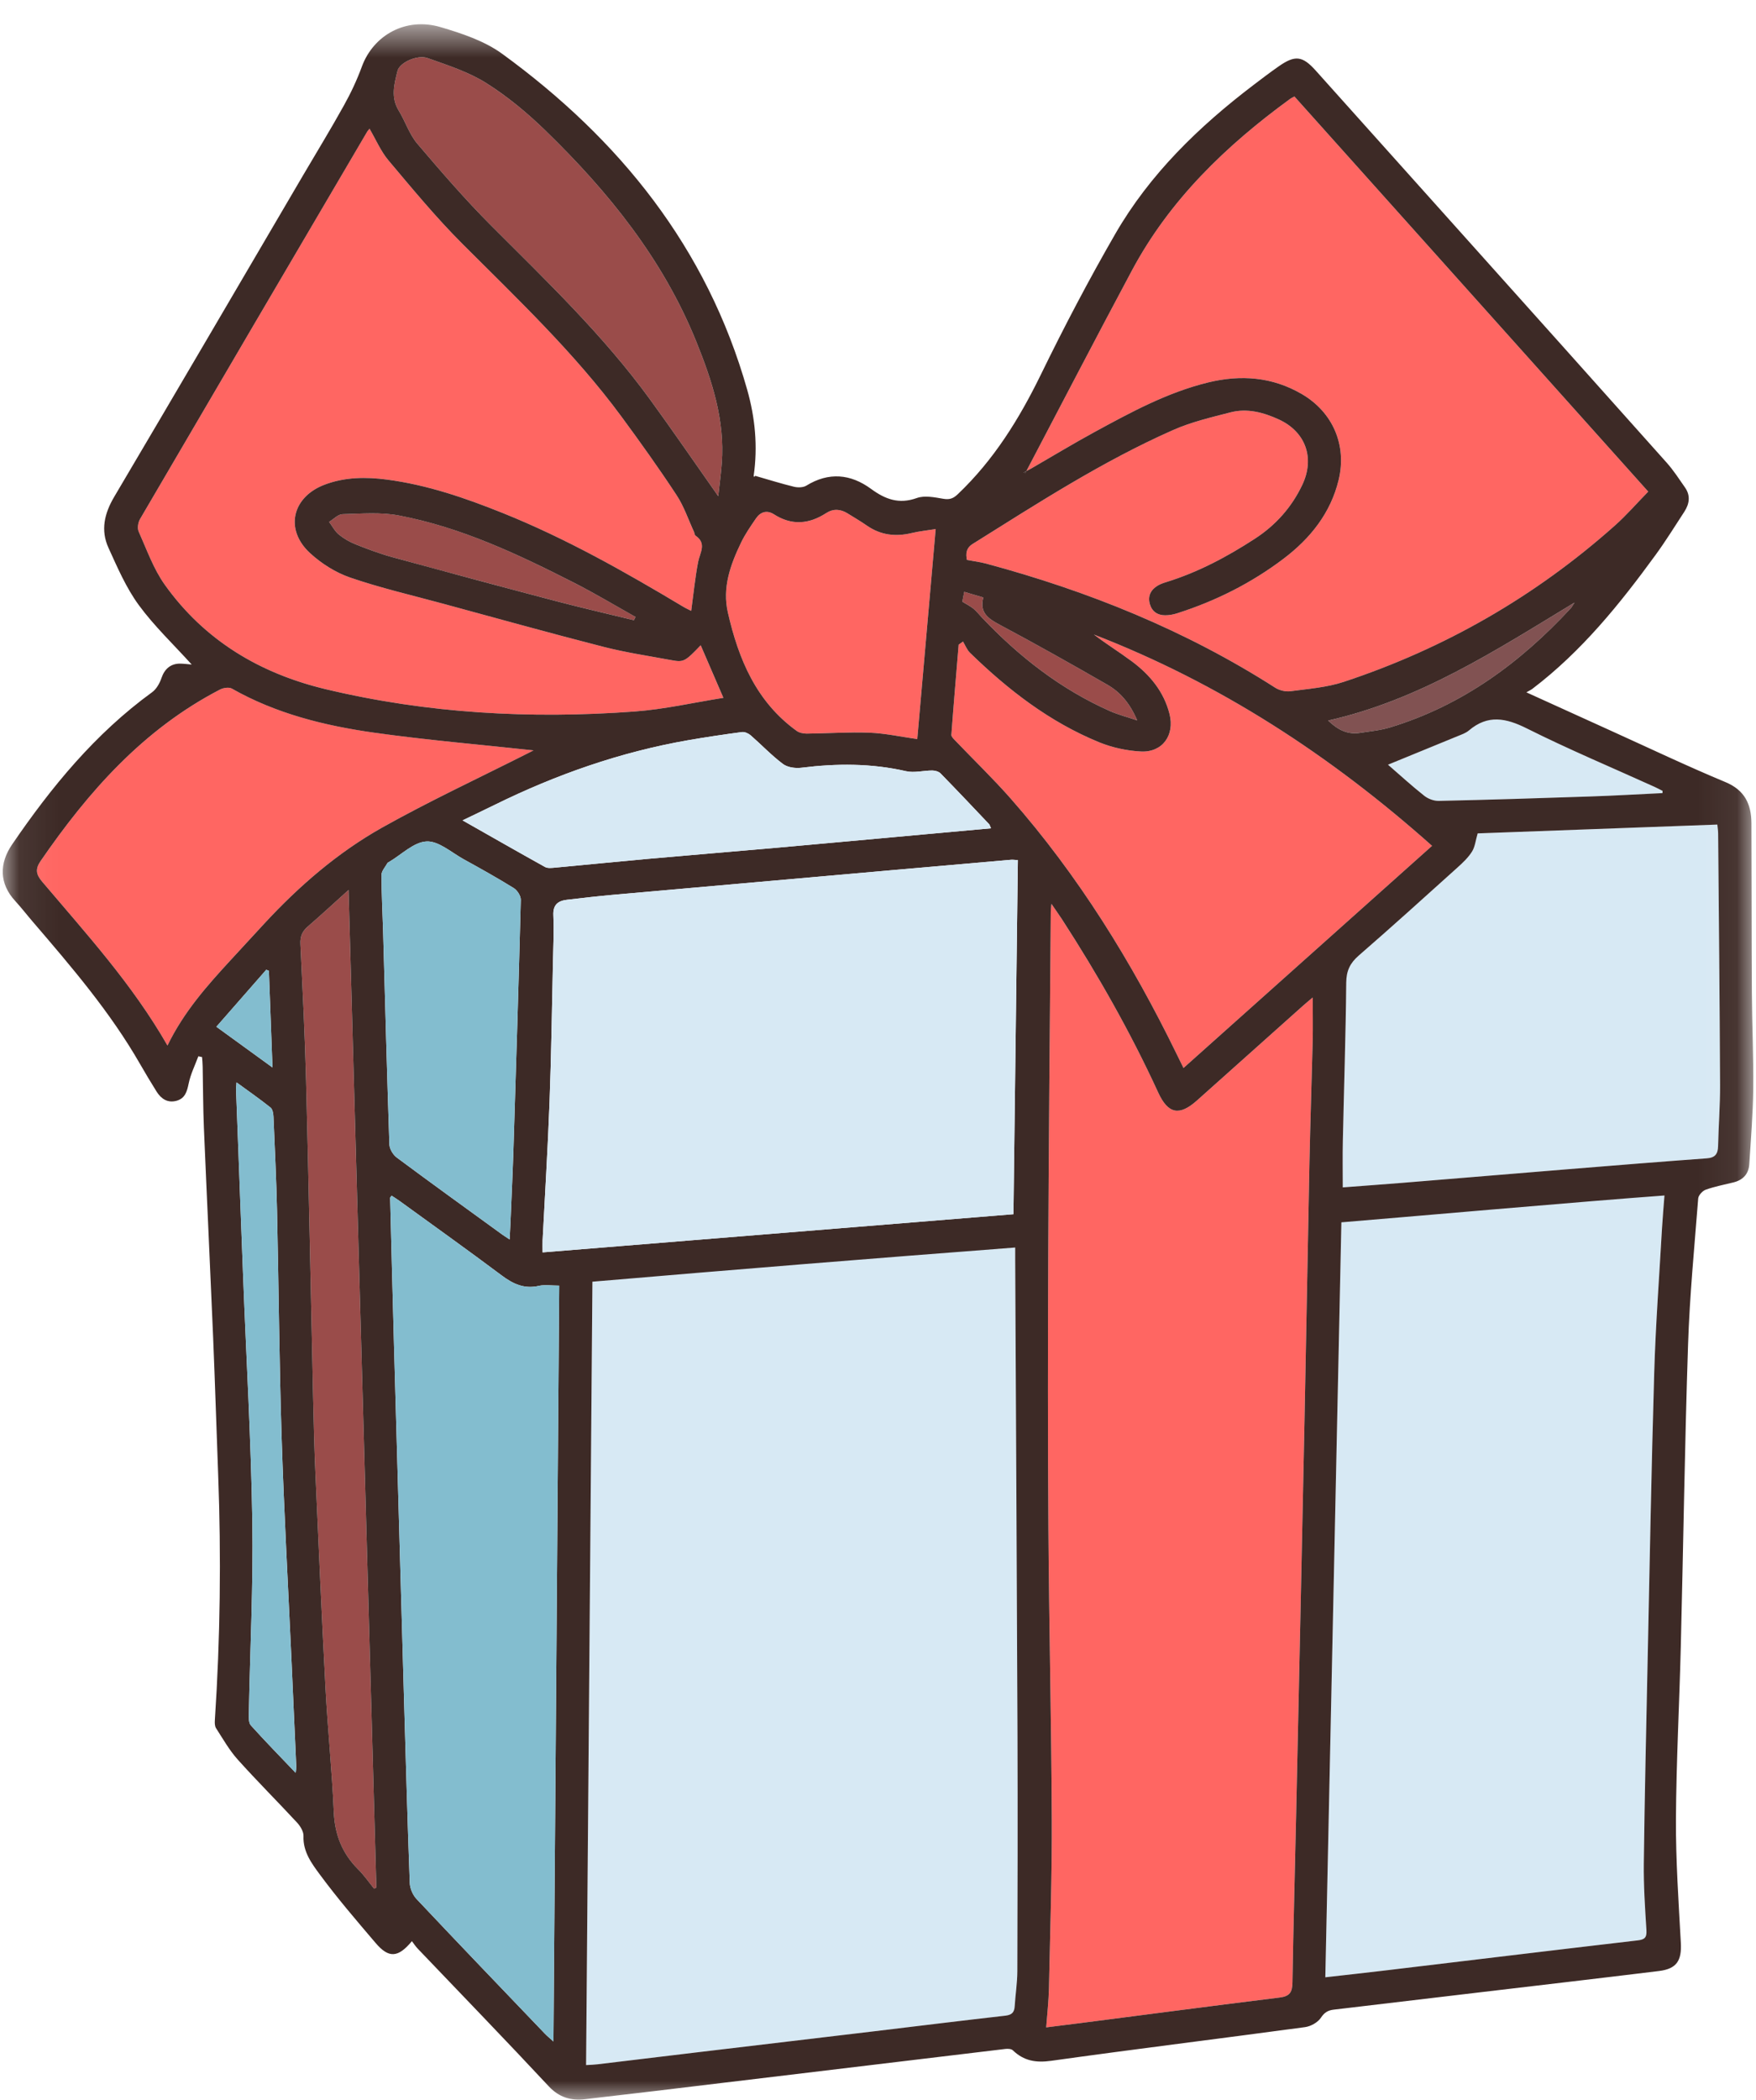 <svg xmlns="http://www.w3.org/2000/svg" width="46" height="55" viewBox="0 0 46 55" fill="none">
  <mask id="mask0_229_26412" style="mask-type:luminance" maskUnits="userSpaceOnUse" x="0" y="0"
    width="46" height="55">
    <path d="M45.942 0.622H0.058V55H45.942V0.622Z" fill="white" />
  </mask>
  <g mask="url(#mask0_229_26412)">
    <path
      d="M41.246 15.781C41.191 15.864 41.173 15.901 41.146 15.931C39.825 17.358 38.299 18.478 36.416 19.05C36.16 19.128 35.888 19.152 35.621 19.193C35.302 19.242 35.044 19.115 34.792 18.871C37.181 18.333 39.172 17.04 41.246 15.781Z"
      fill="#815252" />
    <path
      d="M24.511 13.856C24.346 15.741 24.189 17.541 24.029 19.356C23.596 19.295 23.19 19.205 22.78 19.189C22.233 19.168 21.683 19.208 21.134 19.213C21.045 19.213 20.94 19.193 20.871 19.143C19.81 18.378 19.345 17.261 19.067 16.041C18.918 15.388 19.133 14.792 19.409 14.217C19.517 13.992 19.662 13.783 19.804 13.576C19.922 13.403 20.093 13.353 20.274 13.469C20.741 13.768 21.193 13.729 21.643 13.437C21.831 13.316 22.018 13.331 22.203 13.445C22.371 13.55 22.543 13.65 22.706 13.763C23.072 14.018 23.466 14.062 23.892 13.958C24.077 13.913 24.269 13.895 24.511 13.856Z"
      fill="#FF6662" />
    <path
      d="M18.241 8.95C18.652 9.967 18.991 11.001 18.908 12.123C18.888 12.4 18.85 12.676 18.815 12.995C18.199 12.12 17.625 11.281 17.026 10.458C15.81 8.787 14.322 7.364 12.868 5.909C12.188 5.228 11.555 4.497 10.932 3.763C10.721 3.515 10.618 3.178 10.444 2.895C10.232 2.548 10.327 2.201 10.414 1.855C10.466 1.643 10.929 1.424 11.201 1.521C11.724 1.708 12.268 1.881 12.732 2.172C13.292 2.525 13.814 2.958 14.29 3.421C15.939 5.023 17.369 6.79 18.241 8.95Z"
      fill="#9A4C4A" />
    <path
      d="M43.177 12.875C42.88 13.178 42.61 13.491 42.303 13.764C40.222 15.617 37.852 16.98 35.209 17.855C34.761 18.004 34.275 18.04 33.803 18.103C33.675 18.12 33.513 18.08 33.404 18.01C31.057 16.507 28.508 15.48 25.828 14.759C25.672 14.718 25.511 14.698 25.329 14.664C25.298 14.505 25.303 14.355 25.482 14.244C27.187 13.177 28.878 12.082 30.722 11.265C31.203 11.052 31.728 10.93 32.24 10.798C32.677 10.686 33.103 10.803 33.502 10.986C34.205 11.31 34.449 11.998 34.113 12.702C33.836 13.286 33.417 13.755 32.876 14.107C32.148 14.58 31.386 14.987 30.551 15.245C30.474 15.268 30.396 15.296 30.327 15.337C30.144 15.445 30.063 15.61 30.121 15.819C30.176 16.016 30.324 16.115 30.525 16.114C30.631 16.114 30.741 16.093 30.842 16.06C31.847 15.738 32.782 15.27 33.622 14.634C34.319 14.107 34.857 13.442 35.067 12.568C35.286 11.656 34.914 10.797 34.107 10.323C33.334 9.87 32.506 9.807 31.649 10.016C30.585 10.276 29.632 10.792 28.681 11.31C28.119 11.616 27.571 11.948 27.017 12.268C26.974 12.292 26.93 12.315 26.886 12.338C27.806 10.587 28.717 8.831 29.65 7.087C30.642 5.231 32.117 3.813 33.797 2.589C33.825 2.568 33.858 2.554 33.909 2.527C36.99 5.967 40.071 9.406 43.177 12.875Z"
      fill="#FF6662" />
    <path
      d="M29.006 17.931C29.345 18.126 29.598 18.415 29.79 18.867C29.506 18.771 29.29 18.716 29.089 18.628C27.79 18.054 26.695 17.198 25.724 16.174C25.649 16.095 25.582 16.008 25.499 15.94C25.417 15.873 25.319 15.826 25.209 15.758C25.223 15.682 25.239 15.598 25.258 15.5C25.433 15.551 25.587 15.596 25.759 15.647C25.65 16.048 25.892 16.204 26.198 16.367C27.144 16.871 28.077 17.397 29.006 17.931Z"
      fill="#9A4C4A" />
    <path
      d="M16.648 16.156C16.634 16.185 16.62 16.214 16.606 16.243C15.925 16.077 15.241 15.92 14.563 15.742C13.134 15.366 11.707 14.983 10.283 14.593C9.954 14.503 9.632 14.382 9.314 14.255C9.157 14.193 9.004 14.104 8.874 13.997C8.77 13.911 8.704 13.779 8.621 13.668C8.738 13.597 8.854 13.469 8.974 13.466C9.465 13.452 9.97 13.409 10.447 13.499C12.084 13.81 13.577 14.519 15.049 15.268C15.592 15.545 16.116 15.859 16.648 16.156Z"
      fill="#9A4C4A" />
    <path
      d="M18.354 16.899C18.556 17.366 18.748 17.809 18.949 18.276C18.17 18.4 17.401 18.577 16.623 18.634C13.901 18.834 11.198 18.687 8.534 18.05C6.807 17.637 5.358 16.773 4.318 15.316C4.021 14.899 3.844 14.394 3.632 13.92C3.593 13.832 3.617 13.681 3.669 13.593C5.645 10.213 7.627 6.838 9.609 3.463C9.627 3.432 9.653 3.406 9.68 3.371C9.848 3.657 9.976 3.964 10.181 4.206C10.808 4.95 11.429 5.703 12.116 6.389C13.565 7.838 15.053 9.248 16.274 10.903C16.772 11.579 17.26 12.262 17.721 12.962C17.916 13.257 18.029 13.605 18.179 13.929C18.195 13.961 18.195 14.011 18.22 14.028C18.52 14.233 18.336 14.472 18.288 14.717C18.209 15.129 18.168 15.55 18.107 15.998C18.054 15.971 17.971 15.934 17.893 15.887C16.368 14.974 14.822 14.1 13.168 13.435C12.187 13.041 11.189 12.698 10.136 12.56C9.587 12.488 9.037 12.492 8.507 12.692C7.649 13.015 7.45 13.873 8.127 14.49C8.425 14.763 8.798 14.998 9.178 15.128C9.969 15.398 10.788 15.588 11.597 15.808C12.997 16.188 14.395 16.578 15.8 16.938C16.393 17.09 17.001 17.18 17.604 17.292C17.91 17.348 17.953 17.32 18.354 16.899Z"
      fill="#FF6662" />
    <path
      d="M13.976 19.652C13.963 19.659 13.889 19.696 13.816 19.734C12.546 20.376 11.253 20.976 10.014 21.672C8.846 22.328 7.833 23.205 6.921 24.19C6.632 24.501 6.346 24.813 6.059 25.125C5.436 25.803 4.822 26.487 4.387 27.382C3.466 25.774 2.259 24.453 1.105 23.093C0.949 22.908 0.915 22.766 1.062 22.552C2.318 20.726 3.759 19.097 5.765 18.058C5.851 18.014 5.998 17.991 6.074 18.034C7.232 18.69 8.502 19.004 9.798 19.187C11.196 19.385 12.606 19.503 13.976 19.652Z"
      fill="#FF6662" />
    <path
      d="M28.655 16.618C31.948 17.89 34.855 19.785 37.514 22.152C35.358 24.079 33.191 26.015 31.003 27.97C30.935 27.832 30.879 27.72 30.825 27.608C29.65 25.198 28.251 22.932 26.475 20.913C26.011 20.386 25.503 19.897 25.017 19.389C24.977 19.347 24.918 19.29 24.922 19.244C24.98 18.456 25.048 17.669 25.113 16.883C25.151 16.855 25.189 16.829 25.227 16.802C25.287 16.901 25.33 17.018 25.41 17.096C26.406 18.067 27.496 18.907 28.792 19.439C29.134 19.579 29.518 19.662 29.887 19.681C30.452 19.709 30.776 19.256 30.637 18.7C30.489 18.113 30.122 17.672 29.648 17.32C29.324 17.078 28.978 16.865 28.655 16.618Z"
      fill="#FF6662" />
    <path
      d="M9.859 49.436C9.84 49.445 9.82 49.455 9.8 49.464C9.662 49.295 9.538 49.112 9.384 48.959C8.963 48.542 8.77 48.049 8.744 47.454C8.695 46.374 8.584 45.297 8.527 44.217C8.428 42.344 8.346 40.47 8.263 38.596C8.234 37.938 8.218 37.279 8.203 36.621C8.141 33.852 8.089 31.083 8.018 28.314C7.988 27.115 7.926 25.917 7.87 24.719C7.861 24.529 7.916 24.394 8.057 24.271C8.401 23.972 8.737 23.662 9.131 23.308C9.376 32.073 9.618 40.754 9.859 49.436Z"
      fill="#9A4C4A" />
    <path
      d="M34.388 26.123C34.388 26.538 34.395 26.902 34.387 27.266C34.361 28.33 34.324 29.394 34.302 30.458C34.256 32.723 34.219 34.987 34.172 37.252C34.102 40.688 34.028 44.126 33.953 47.562C33.922 49.015 33.88 50.467 33.857 51.919C33.853 52.169 33.792 52.281 33.523 52.314C31.787 52.528 30.053 52.758 28.319 52.981C28.027 53.019 27.735 53.055 27.406 53.096C27.433 52.733 27.471 52.404 27.478 52.074C27.509 50.586 27.558 49.098 27.552 47.61C27.541 45.093 27.48 42.576 27.464 40.058C27.447 37.631 27.45 35.204 27.46 32.777C27.473 29.809 27.502 26.84 27.525 23.872C27.525 23.831 27.532 23.79 27.543 23.671C27.661 23.845 27.743 23.958 27.818 24.075C28.762 25.531 29.616 27.035 30.34 28.612C30.599 29.174 30.893 29.234 31.357 28.82C32.279 27.997 33.2 27.172 34.123 26.349C34.194 26.284 34.27 26.223 34.388 26.123Z"
      fill="#FF6662" />
    <path
      d="M45.059 28.421C45.061 28.952 45.019 29.484 45.007 30.015C45.002 30.22 44.931 30.32 44.712 30.336C43.508 30.424 42.304 30.521 41.101 30.619C39.646 30.737 38.191 30.859 36.736 30.978C36.225 31.019 35.714 31.056 35.175 31.097C35.175 30.68 35.168 30.277 35.177 29.875C35.206 28.495 35.252 27.116 35.266 25.736C35.269 25.426 35.364 25.224 35.595 25.024C36.466 24.267 37.322 23.493 38.18 22.72C38.32 22.594 38.463 22.459 38.561 22.302C38.64 22.177 38.654 22.012 38.709 21.826C40.777 21.75 42.873 21.672 44.987 21.595C44.995 21.681 45.007 21.75 45.008 21.82C45.027 24.02 45.049 26.221 45.059 28.421Z"
      fill="#D7E9F4" />
    <path
      d="M43.602 31.309C43.581 31.595 43.554 31.88 43.538 32.164C43.467 33.425 43.371 34.684 43.334 35.946C43.259 38.461 43.214 40.978 43.161 43.495C43.123 45.262 43.083 47.03 43.061 48.798C43.054 49.383 43.093 49.97 43.129 50.555C43.141 50.748 43.078 50.797 42.897 50.818C40.668 51.078 38.44 51.348 36.211 51.614C35.729 51.671 35.245 51.724 34.718 51.784C34.859 45.179 34.999 38.591 35.139 32.012C41.926 30.258 42.615 31.262 43.602 31.309Z"
      fill="#D7E9F4" />
    <path
      d="M43.553 20.713C43.552 20.732 43.551 20.752 43.55 20.771C42.921 20.801 42.293 20.838 41.665 20.859C40.34 20.904 39.015 20.945 37.69 20.975C37.561 20.978 37.407 20.919 37.306 20.838C36.976 20.578 36.667 20.293 36.36 20.027C36.981 19.772 37.586 19.526 38.19 19.277C38.29 19.236 38.399 19.199 38.479 19.131C38.974 18.71 39.445 18.801 39.995 19.077C41.09 19.625 42.222 20.1 43.339 20.606C43.411 20.639 43.482 20.677 43.553 20.713Z"
      fill="#D7E9F4" />
    <path
      d="M26.886 12.338C26.877 12.354 26.869 12.371 26.86 12.387C26.844 12.384 26.829 12.38 26.813 12.377C26.837 12.364 26.862 12.351 26.886 12.338Z"
      fill="#3D2A26" />
    <path
      d="M26.654 45.453C26.661 47.51 26.657 49.567 26.65 51.624C26.649 51.929 26.6 52.235 26.581 52.541C26.571 52.701 26.508 52.769 26.337 52.789C25.191 52.919 24.046 53.061 22.9 53.198C21.316 53.387 19.731 53.574 18.147 53.763C17.315 53.862 16.483 53.964 15.65 54.063C15.562 54.074 15.473 54.076 15.353 54.083C15.408 47.242 15.464 40.423 15.519 33.567C18.428 33.319 22.52 32.698 25.952 32.717C26.155 32.719 26.359 32.69 26.594 32.672C26.594 32.806 26.594 32.903 26.594 33C26.614 37.151 26.638 41.302 26.654 45.453Z"
      fill="#D7E9F4" />
    <path
      d="M45.892 26.001C45.897 26.84 45.937 27.679 45.928 28.518C45.92 29.176 45.866 29.833 45.824 30.49C45.808 30.743 45.663 30.902 45.415 30.965C45.17 31.026 44.92 31.073 44.684 31.157C44.599 31.187 44.493 31.303 44.486 31.386C44.386 32.663 44.262 33.939 44.22 35.218C44.133 37.851 44.096 40.485 44.03 43.12C43.993 44.626 43.911 46.132 43.903 47.638C43.897 48.719 43.972 49.801 44.031 50.881C44.056 51.347 43.924 51.563 43.456 51.62C41.89 51.812 40.323 51.993 38.756 52.179C37.485 52.33 36.214 52.481 34.942 52.631C34.794 52.648 34.698 52.699 34.604 52.841C34.524 52.964 34.339 53.068 34.188 53.089C31.972 53.389 29.753 53.661 27.538 53.971C27.136 54.027 26.821 53.974 26.532 53.696C26.492 53.657 26.398 53.653 26.333 53.661C23.871 53.955 21.409 54.252 18.948 54.547C17.739 54.693 16.531 54.839 15.322 54.977C14.959 55.018 14.651 54.934 14.376 54.64C13.244 53.426 12.088 52.234 10.941 51.032C10.886 50.974 10.842 50.905 10.79 50.838C10.428 51.275 10.184 51.289 9.841 50.887C9.343 50.303 8.842 49.72 8.387 49.104C8.171 48.812 7.934 48.501 7.95 48.085C7.955 47.969 7.868 47.827 7.783 47.734C7.268 47.178 6.73 46.642 6.224 46.078C6.005 45.833 5.839 45.538 5.659 45.259C5.625 45.206 5.624 45.123 5.628 45.055C5.77 42.91 5.796 40.765 5.715 38.617C5.67 37.418 5.633 36.219 5.583 35.02C5.506 33.191 5.418 31.361 5.341 29.532C5.319 29 5.32 28.467 5.309 27.935C5.308 27.851 5.299 27.768 5.293 27.684C5.261 27.677 5.229 27.67 5.196 27.663C5.108 27.901 4.992 28.132 4.942 28.378C4.898 28.59 4.847 28.768 4.623 28.829C4.389 28.892 4.22 28.777 4.1 28.585C3.952 28.348 3.808 28.108 3.669 27.866C2.892 26.511 1.882 25.332 0.871 24.154C0.711 23.969 0.563 23.775 0.398 23.596C-0.024 23.139 -0.021 22.61 0.317 22.116C1.346 20.61 2.492 19.214 3.982 18.131C4.098 18.048 4.184 17.893 4.231 17.754C4.311 17.52 4.472 17.375 4.728 17.38C4.834 17.383 4.94 17.397 5.022 17.404C4.548 16.879 4.039 16.398 3.633 15.843C3.303 15.391 3.075 14.86 2.841 14.346C2.632 13.886 2.734 13.447 2.992 13.011C4.65 10.208 6.294 7.396 7.942 4.587C8.298 3.981 8.666 3.38 9.007 2.765C9.19 2.438 9.351 2.095 9.48 1.743C9.785 0.916 10.634 0.444 11.537 0.709C12.101 0.875 12.696 1.073 13.162 1.414C16.234 3.654 18.519 6.487 19.573 10.205C19.782 10.941 19.853 11.693 19.744 12.456C19.741 12.479 19.753 12.505 19.784 12.462C20.122 12.559 20.459 12.665 20.8 12.748C20.9 12.772 21.038 12.77 21.122 12.719C21.71 12.357 22.282 12.411 22.817 12.803C23.191 13.077 23.548 13.211 24.017 13.043C24.221 12.97 24.482 13.024 24.71 13.063C24.873 13.091 24.972 13.056 25.088 12.945C26.032 12.049 26.7 10.971 27.268 9.807C27.876 8.56 28.522 7.328 29.215 6.127C30.122 4.556 31.405 3.315 32.839 2.224C33.055 2.06 33.27 1.896 33.492 1.741C33.924 1.438 34.118 1.459 34.468 1.85C35.746 3.274 37.022 4.699 38.299 6.125C40.087 8.121 41.877 10.117 43.66 12.117C43.839 12.318 43.987 12.547 44.141 12.768C44.289 12.98 44.256 13.196 44.123 13.401C43.876 13.779 43.639 14.163 43.373 14.528C42.431 15.822 41.428 17.063 40.141 18.041C40.104 18.069 40.062 18.087 39.985 18.132C40.761 18.485 41.474 18.81 42.187 19.132C43.19 19.586 44.184 20.06 45.2 20.483C45.709 20.695 45.877 21.065 45.88 21.56C45.887 23.041 45.883 24.521 45.892 26.001ZM45.007 30.015C45.019 29.484 45.061 28.952 45.059 28.421C45.049 26.22 45.027 24.02 45.008 21.82C45.007 21.75 44.995 21.681 44.987 21.595C42.873 21.672 40.777 21.75 38.709 21.826C38.654 22.012 38.64 22.177 38.561 22.302C38.463 22.459 38.32 22.594 38.18 22.72C37.322 23.493 36.467 24.267 35.595 25.024C35.364 25.224 35.269 25.426 35.266 25.736C35.253 27.116 35.206 28.495 35.177 29.875C35.168 30.277 35.175 30.68 35.175 31.097C35.714 31.056 36.225 31.019 36.736 30.978C38.191 30.859 39.646 30.737 41.101 30.619C42.304 30.521 43.508 30.424 44.712 30.336C44.931 30.32 45.002 30.22 45.007 30.015ZM43.55 20.771C43.551 20.752 43.552 20.732 43.553 20.713C43.482 20.677 43.412 20.639 43.339 20.606C42.223 20.1 41.09 19.625 39.996 19.077C39.446 18.802 38.974 18.71 38.479 19.131C38.399 19.199 38.29 19.236 38.19 19.277C37.586 19.526 36.981 19.772 36.36 20.027C36.667 20.293 36.977 20.578 37.306 20.838C37.407 20.92 37.561 20.978 37.69 20.975C39.015 20.946 40.34 20.904 41.665 20.859C42.293 20.838 42.921 20.801 43.55 20.771ZM43.538 32.164C43.555 31.88 43.581 31.595 43.602 31.309C41.488 31.462 36.481 31.903 35.139 32.012C34.999 38.591 34.859 45.179 34.718 51.784C35.245 51.724 35.729 51.671 36.212 51.614C38.44 51.348 40.668 51.078 42.897 50.818C43.078 50.797 43.141 50.748 43.13 50.555C43.093 49.97 43.054 49.383 43.061 48.798C43.083 47.03 43.124 45.262 43.161 43.495C43.215 40.978 43.259 38.462 43.334 35.946C43.371 34.684 43.467 33.425 43.538 32.164ZM42.303 13.764C42.61 13.491 42.88 13.178 43.177 12.875C40.071 9.406 36.99 5.967 33.909 2.527C33.858 2.554 33.825 2.568 33.797 2.589C32.117 3.813 30.642 5.231 29.65 7.087C28.717 8.831 27.806 10.587 26.886 12.338C26.862 12.351 26.837 12.364 26.813 12.377C26.829 12.38 26.844 12.384 26.86 12.387C26.869 12.371 26.877 12.354 26.886 12.338C26.93 12.315 26.974 12.292 27.017 12.268C27.571 11.948 28.119 11.616 28.681 11.31C29.632 10.792 30.585 10.276 31.649 10.016C32.506 9.807 33.334 9.87 34.107 10.323C34.914 10.797 35.286 11.656 35.067 12.568C34.857 13.442 34.319 14.107 33.622 14.634C32.782 15.27 31.847 15.739 30.843 16.06C30.741 16.093 30.631 16.114 30.525 16.114C30.324 16.115 30.177 16.016 30.121 15.819C30.063 15.61 30.144 15.446 30.327 15.337C30.396 15.296 30.474 15.268 30.551 15.245C31.386 14.987 32.148 14.58 32.876 14.107C33.417 13.755 33.836 13.286 34.113 12.702C34.449 11.998 34.205 11.31 33.502 10.986C33.103 10.803 32.677 10.686 32.24 10.798C31.728 10.93 31.203 11.052 30.722 11.266C28.878 12.082 27.187 13.177 25.482 14.244C25.303 14.355 25.298 14.506 25.329 14.664C25.511 14.698 25.672 14.718 25.828 14.759C28.508 15.48 31.057 16.507 33.404 18.01C33.513 18.08 33.675 18.12 33.803 18.103C34.275 18.04 34.761 18.004 35.209 17.855C37.852 16.98 40.222 15.617 42.303 13.764ZM41.146 15.931C41.173 15.902 41.191 15.864 41.246 15.781C39.172 17.04 37.181 18.333 34.792 18.871C35.044 19.115 35.302 19.242 35.621 19.194C35.888 19.152 36.16 19.128 36.416 19.05C38.299 18.478 39.825 17.358 41.146 15.931ZM34.387 27.266C34.395 26.902 34.388 26.538 34.388 26.123C34.27 26.223 34.195 26.284 34.123 26.349C33.2 27.172 32.279 27.997 31.357 28.82C30.893 29.234 30.599 29.174 30.34 28.612C29.616 27.035 28.762 25.531 27.819 24.075C27.743 23.958 27.661 23.845 27.543 23.671C27.533 23.79 27.526 23.831 27.526 23.872C27.502 26.84 27.473 29.809 27.46 32.777C27.45 35.204 27.447 37.631 27.464 40.058C27.481 42.576 27.541 45.093 27.552 47.61C27.559 49.098 27.509 50.586 27.478 52.074C27.471 52.404 27.433 52.733 27.406 53.096C27.735 53.055 28.027 53.019 28.319 52.981C30.054 52.758 31.787 52.528 33.523 52.314C33.792 52.281 33.853 52.169 33.857 51.919C33.88 50.467 33.922 49.015 33.953 47.562C34.028 44.126 34.102 40.688 34.172 37.252C34.219 34.987 34.256 32.723 34.302 30.458C34.324 29.394 34.361 28.33 34.387 27.266ZM37.514 22.152C34.855 19.785 31.948 17.89 28.655 16.618C28.978 16.865 29.324 17.078 29.649 17.32C30.122 17.672 30.489 18.113 30.637 18.7C30.776 19.256 30.452 19.709 29.887 19.681C29.518 19.662 29.134 19.579 28.792 19.439C27.496 18.908 26.406 18.067 25.41 17.096C25.33 17.018 25.287 16.901 25.227 16.802C25.189 16.829 25.151 16.855 25.113 16.883C25.048 17.669 24.98 18.456 24.922 19.244C24.918 19.29 24.977 19.347 25.017 19.389C25.503 19.897 26.011 20.386 26.475 20.913C28.251 22.932 29.65 25.198 30.825 27.608C30.879 27.72 30.935 27.832 31.003 27.97C33.191 26.015 35.358 24.079 37.514 22.152ZM29.79 18.867C29.598 18.415 29.345 18.126 29.006 17.931C28.077 17.397 27.144 16.871 26.198 16.367C25.892 16.204 25.651 16.048 25.759 15.647C25.587 15.596 25.433 15.551 25.259 15.5C25.239 15.598 25.223 15.682 25.209 15.758C25.319 15.826 25.417 15.873 25.499 15.94C25.582 16.008 25.649 16.095 25.724 16.174C26.695 17.198 27.79 18.054 29.089 18.628C29.29 18.716 29.506 18.771 29.79 18.867ZM26.65 51.624C26.657 49.567 26.661 47.51 26.654 45.453C26.638 41.302 26.614 37.151 26.594 33C26.594 32.903 26.594 32.806 26.594 32.672C22.901 32.953 19.213 33.251 15.519 33.567C15.464 40.423 15.408 47.242 15.353 54.083C15.473 54.076 15.562 54.074 15.65 54.063C16.483 53.964 17.315 53.862 18.147 53.763C19.731 53.574 21.316 53.387 22.901 53.198C24.046 53.061 25.191 52.919 26.338 52.789C26.508 52.769 26.571 52.701 26.581 52.541C26.6 52.235 26.649 51.929 26.65 51.624ZM26.548 31.799C26.587 28.692 26.625 25.613 26.664 22.526C26.573 22.521 26.528 22.513 26.485 22.517C25.462 22.606 24.438 22.695 23.415 22.785C20.973 23 18.531 23.215 16.09 23.432C15.677 23.469 15.265 23.516 14.854 23.565C14.62 23.592 14.484 23.693 14.496 23.968C14.514 24.383 14.494 24.799 14.485 25.213C14.458 26.43 14.441 27.648 14.396 28.864C14.351 30.072 14.276 31.277 14.214 32.484C14.21 32.579 14.214 32.675 14.214 32.799C18.36 32.463 22.46 32.13 26.548 31.799ZM25.96 21.693C25.933 21.631 25.927 21.602 25.91 21.584C25.489 21.139 25.067 20.693 24.639 20.255C24.59 20.205 24.496 20.18 24.422 20.179C24.192 20.179 23.95 20.247 23.734 20.197C22.823 19.988 21.911 19.992 20.991 20.107C20.834 20.126 20.63 20.098 20.51 20.008C20.21 19.783 19.949 19.506 19.665 19.258C19.606 19.207 19.509 19.163 19.437 19.172C18.964 19.235 18.491 19.305 18.02 19.387C16.248 19.697 14.569 20.286 12.958 21.079C12.693 21.209 12.426 21.336 12.117 21.485C12.866 21.91 13.569 22.312 14.276 22.705C14.338 22.74 14.431 22.733 14.508 22.726C15.334 22.65 16.159 22.566 16.985 22.492C18.09 22.393 19.195 22.304 20.3 22.206C21.638 22.087 22.976 21.963 24.314 21.842C24.851 21.792 25.39 21.744 25.96 21.693ZM24.029 19.356C24.189 17.541 24.346 15.741 24.511 13.856C24.269 13.895 24.077 13.913 23.892 13.958C23.466 14.062 23.072 14.018 22.706 13.763C22.543 13.65 22.372 13.55 22.203 13.445C22.018 13.331 21.831 13.316 21.643 13.437C21.193 13.729 20.741 13.768 20.274 13.469C20.093 13.353 19.922 13.403 19.804 13.576C19.662 13.783 19.517 13.992 19.409 14.218C19.133 14.792 18.918 15.388 19.067 16.041C19.345 17.261 19.81 18.378 20.871 19.143C20.94 19.193 21.046 19.213 21.134 19.213C21.683 19.208 22.233 19.168 22.78 19.189C23.19 19.205 23.596 19.295 24.029 19.356ZM18.908 12.123C18.991 11.001 18.652 9.967 18.241 8.95C17.369 6.79 15.939 5.023 14.29 3.421C13.814 2.958 13.293 2.525 12.732 2.172C12.268 1.881 11.724 1.708 11.201 1.521C10.929 1.424 10.466 1.643 10.414 1.855C10.327 2.201 10.232 2.548 10.444 2.895C10.618 3.178 10.721 3.515 10.932 3.763C11.556 4.497 12.188 5.228 12.868 5.909C14.322 7.364 15.81 8.787 17.026 10.458C17.625 11.281 18.199 12.12 18.815 12.995C18.85 12.676 18.888 12.4 18.908 12.123ZM18.95 18.276C18.748 17.809 18.556 17.366 18.355 16.899C17.953 17.32 17.91 17.348 17.604 17.292C17.001 17.18 16.393 17.09 15.8 16.938C14.395 16.578 12.997 16.188 11.597 15.808C10.788 15.588 9.97 15.399 9.179 15.128C8.798 14.998 8.425 14.763 8.127 14.49C7.45 13.873 7.649 13.015 8.507 12.692C9.037 12.492 9.587 12.488 10.136 12.56C11.19 12.698 12.187 13.041 13.168 13.435C14.823 14.1 16.368 14.974 17.893 15.887C17.971 15.934 18.054 15.971 18.107 15.998C18.168 15.55 18.209 15.129 18.288 14.717C18.336 14.472 18.52 14.233 18.22 14.028C18.195 14.011 18.195 13.961 18.18 13.929C18.03 13.605 17.916 13.257 17.721 12.963C17.26 12.262 16.772 11.579 16.274 10.903C15.053 9.248 13.565 7.838 12.116 6.389C11.429 5.703 10.808 4.95 10.181 4.206C9.976 3.964 9.848 3.657 9.68 3.371C9.653 3.406 9.627 3.432 9.61 3.463C7.627 6.838 5.645 10.213 3.669 13.593C3.617 13.681 3.593 13.832 3.632 13.92C3.844 14.394 4.021 14.899 4.318 15.316C5.359 16.773 6.807 17.637 8.534 18.05C11.199 18.687 13.902 18.834 16.623 18.634C17.401 18.577 18.17 18.4 18.95 18.276ZM16.606 16.243C16.62 16.214 16.634 16.185 16.648 16.157C16.116 15.859 15.592 15.545 15.05 15.268C13.577 14.519 12.084 13.81 10.447 13.5C9.97 13.409 9.465 13.453 8.974 13.466C8.854 13.469 8.738 13.597 8.621 13.668C8.704 13.779 8.77 13.911 8.874 13.997C9.004 14.104 9.157 14.193 9.314 14.255C9.632 14.382 9.954 14.503 10.283 14.593C11.708 14.983 13.134 15.366 14.563 15.742C15.241 15.92 15.925 16.077 16.606 16.243ZM14.498 53.465C14.549 46.828 14.598 40.256 14.649 33.67C14.439 33.67 14.27 33.64 14.117 33.676C13.735 33.764 13.442 33.627 13.144 33.404C12.262 32.744 11.366 32.105 10.475 31.458C10.405 31.407 10.33 31.361 10.257 31.313C10.237 31.345 10.22 31.359 10.22 31.373C10.253 32.663 10.285 33.953 10.321 35.243C10.408 38.336 10.495 41.43 10.584 44.523C10.63 46.119 10.675 47.715 10.734 49.311C10.739 49.456 10.813 49.629 10.912 49.734C12.026 50.916 13.151 52.088 14.274 53.261C14.327 53.317 14.387 53.365 14.498 53.465ZM13.816 19.734C13.89 19.697 13.963 19.659 13.976 19.652C12.606 19.503 11.196 19.385 9.798 19.188C8.502 19.005 7.232 18.691 6.074 18.034C5.998 17.991 5.851 18.014 5.765 18.058C3.759 19.097 2.318 20.726 1.062 22.552C0.915 22.766 0.949 22.908 1.106 23.093C2.259 24.454 3.466 25.774 4.387 27.382C4.822 26.487 5.436 25.803 6.059 25.126C6.346 24.813 6.633 24.501 6.921 24.191C7.833 23.205 8.846 22.328 10.014 21.672C11.253 20.977 12.546 20.376 13.816 19.734ZM13.643 23.567C13.645 23.463 13.551 23.316 13.459 23.259C13.03 22.993 12.589 22.747 12.146 22.503C11.826 22.326 11.49 22.021 11.174 22.037C10.839 22.053 10.519 22.381 10.193 22.573C10.178 22.582 10.156 22.59 10.149 22.604C10.093 22.706 9.995 22.809 9.994 22.912C9.993 23.399 10.021 23.886 10.035 24.372C10.088 26.239 10.137 28.106 10.2 29.973C10.205 30.091 10.296 30.243 10.393 30.315C11.306 30.994 12.229 31.658 13.148 32.326C13.198 32.362 13.251 32.395 13.35 32.461C13.362 32.218 13.373 32.031 13.38 31.843C13.404 31.266 13.432 30.689 13.45 30.112C13.519 27.93 13.587 25.749 13.643 23.567ZM9.8 49.464C9.82 49.455 9.84 49.445 9.859 49.436C9.618 40.755 9.376 32.073 9.131 23.308C8.737 23.663 8.402 23.972 8.057 24.271C7.916 24.394 7.861 24.529 7.87 24.719C7.926 25.917 7.988 27.115 8.018 28.314C8.089 31.083 8.141 33.852 8.203 36.621C8.218 37.279 8.234 37.938 8.263 38.596C8.346 40.47 8.428 42.344 8.527 44.217C8.585 45.297 8.696 46.374 8.744 47.454C8.77 48.049 8.964 48.542 9.384 48.959C9.538 49.112 9.663 49.295 9.8 49.464ZM7.745 46.43C7.755 46.342 7.763 46.309 7.762 46.277C7.719 45.331 7.677 44.386 7.634 43.441C7.547 41.514 7.439 39.587 7.378 37.659C7.315 35.676 7.301 33.692 7.257 31.709C7.239 30.889 7.199 30.069 7.164 29.249C7.16 29.166 7.143 29.052 7.088 29.007C6.81 28.785 6.517 28.581 6.196 28.347C6.19 28.452 6.182 28.504 6.184 28.555C6.245 30.176 6.305 31.798 6.368 33.419C6.451 35.564 6.576 37.707 6.61 39.851C6.636 41.527 6.55 43.204 6.518 44.881C6.516 44.984 6.512 45.121 6.571 45.186C6.942 45.598 7.331 45.995 7.745 46.43ZM7.138 27.957C7.105 27.07 7.075 26.248 7.044 25.426C7.021 25.416 6.998 25.407 6.975 25.397C6.544 25.889 6.114 26.38 5.668 26.89C6.17 27.253 6.631 27.589 7.138 27.957Z"
      fill="#3D2A26" />
    <path
      d="M26.664 22.526C26.625 25.613 26.587 28.691 26.548 31.799C22.46 32.13 18.359 32.463 14.214 32.799C14.214 32.674 14.21 32.579 14.214 32.484C14.275 31.277 14.35 30.072 14.395 28.864C14.441 27.648 14.458 26.43 14.484 25.213C14.493 24.798 14.513 24.383 14.495 23.968C14.483 23.693 14.619 23.592 14.853 23.564C15.264 23.516 15.676 23.469 16.089 23.432C18.53 23.215 20.972 23 23.414 22.785C24.438 22.695 25.461 22.605 26.485 22.517C26.527 22.513 26.572 22.52 26.663 22.526H26.664Z"
      fill="#D7E9F4" />
    <path
      d="M25.91 21.584C25.927 21.602 25.933 21.631 25.96 21.693C25.389 21.744 24.851 21.792 24.314 21.842C22.976 21.963 21.638 22.087 20.3 22.206C19.195 22.303 18.09 22.393 16.985 22.492C16.159 22.566 15.334 22.65 14.508 22.726C14.431 22.733 14.338 22.74 14.276 22.705C13.569 22.312 12.866 21.91 12.117 21.485C12.426 21.336 12.693 21.209 12.958 21.079C14.569 20.285 16.248 19.696 18.02 19.387C18.491 19.305 18.963 19.235 19.437 19.172C19.509 19.163 19.606 19.207 19.665 19.258C19.949 19.506 20.21 19.782 20.51 20.008C20.63 20.098 20.834 20.126 20.991 20.107C21.911 19.992 22.822 19.988 23.734 20.197C23.95 20.247 24.192 20.179 24.422 20.179C24.495 20.18 24.59 20.205 24.638 20.255C25.067 20.693 25.488 21.139 25.91 21.584Z"
      fill="#D7E9F4" />
    <path
      d="M14.649 33.67C14.598 40.256 14.549 46.828 14.498 53.465C14.387 53.365 14.327 53.317 14.274 53.261C13.151 52.088 12.026 50.916 10.912 49.734C10.812 49.629 10.739 49.456 10.734 49.311C10.675 47.715 10.63 46.119 10.584 44.523C10.495 41.43 10.408 38.336 10.321 35.242C10.285 33.953 10.253 32.663 10.22 31.373C10.22 31.359 10.237 31.345 10.257 31.313C10.33 31.361 10.405 31.407 10.475 31.458C11.366 32.105 12.262 32.744 13.143 33.404C13.442 33.627 13.735 33.764 14.116 33.676C14.27 33.64 14.439 33.67 14.649 33.67Z"
      fill="#83BDCF" />
    <path
      d="M13.459 23.259C13.551 23.316 13.645 23.463 13.643 23.567C13.587 25.749 13.519 27.93 13.45 30.112C13.431 30.689 13.404 31.265 13.38 31.843C13.373 32.031 13.362 32.218 13.35 32.461C13.251 32.394 13.198 32.362 13.148 32.326C12.228 31.658 11.306 30.994 10.393 30.315C10.295 30.243 10.204 30.091 10.2 29.973C10.137 28.106 10.088 26.239 10.035 24.372C10.021 23.886 9.993 23.399 9.994 22.912C9.995 22.809 10.093 22.706 10.149 22.604C10.156 22.59 10.177 22.582 10.193 22.573C10.519 22.381 10.838 22.053 11.174 22.037C11.49 22.021 11.825 22.326 12.146 22.503C12.588 22.746 13.03 22.993 13.459 23.259Z"
      fill="#83BDCF" />
    <path
      d="M7.761 46.277C7.763 46.309 7.755 46.342 7.745 46.43C7.33 45.995 6.942 45.598 6.571 45.186C6.512 45.121 6.516 44.984 6.518 44.881C6.55 43.204 6.636 41.527 6.61 39.851C6.576 37.707 6.451 35.564 6.368 33.419C6.304 31.798 6.245 30.176 6.184 28.555C6.182 28.504 6.19 28.452 6.196 28.347C6.517 28.581 6.81 28.785 7.088 29.007C7.143 29.052 7.16 29.166 7.164 29.249C7.199 30.069 7.238 30.889 7.257 31.709C7.301 33.692 7.315 35.676 7.378 37.659C7.439 39.587 7.546 41.514 7.634 43.441C7.676 44.386 7.719 45.331 7.761 46.277Z"
      fill="#83BDCF" />
    <path
      d="M7.044 25.425C7.075 26.248 7.105 27.07 7.138 27.957C6.631 27.589 6.17 27.253 5.668 26.89C6.114 26.38 6.544 25.888 6.975 25.397C6.998 25.407 7.021 25.416 7.044 25.425Z"
      fill="#83BDCF" />
  </g>
</svg>
